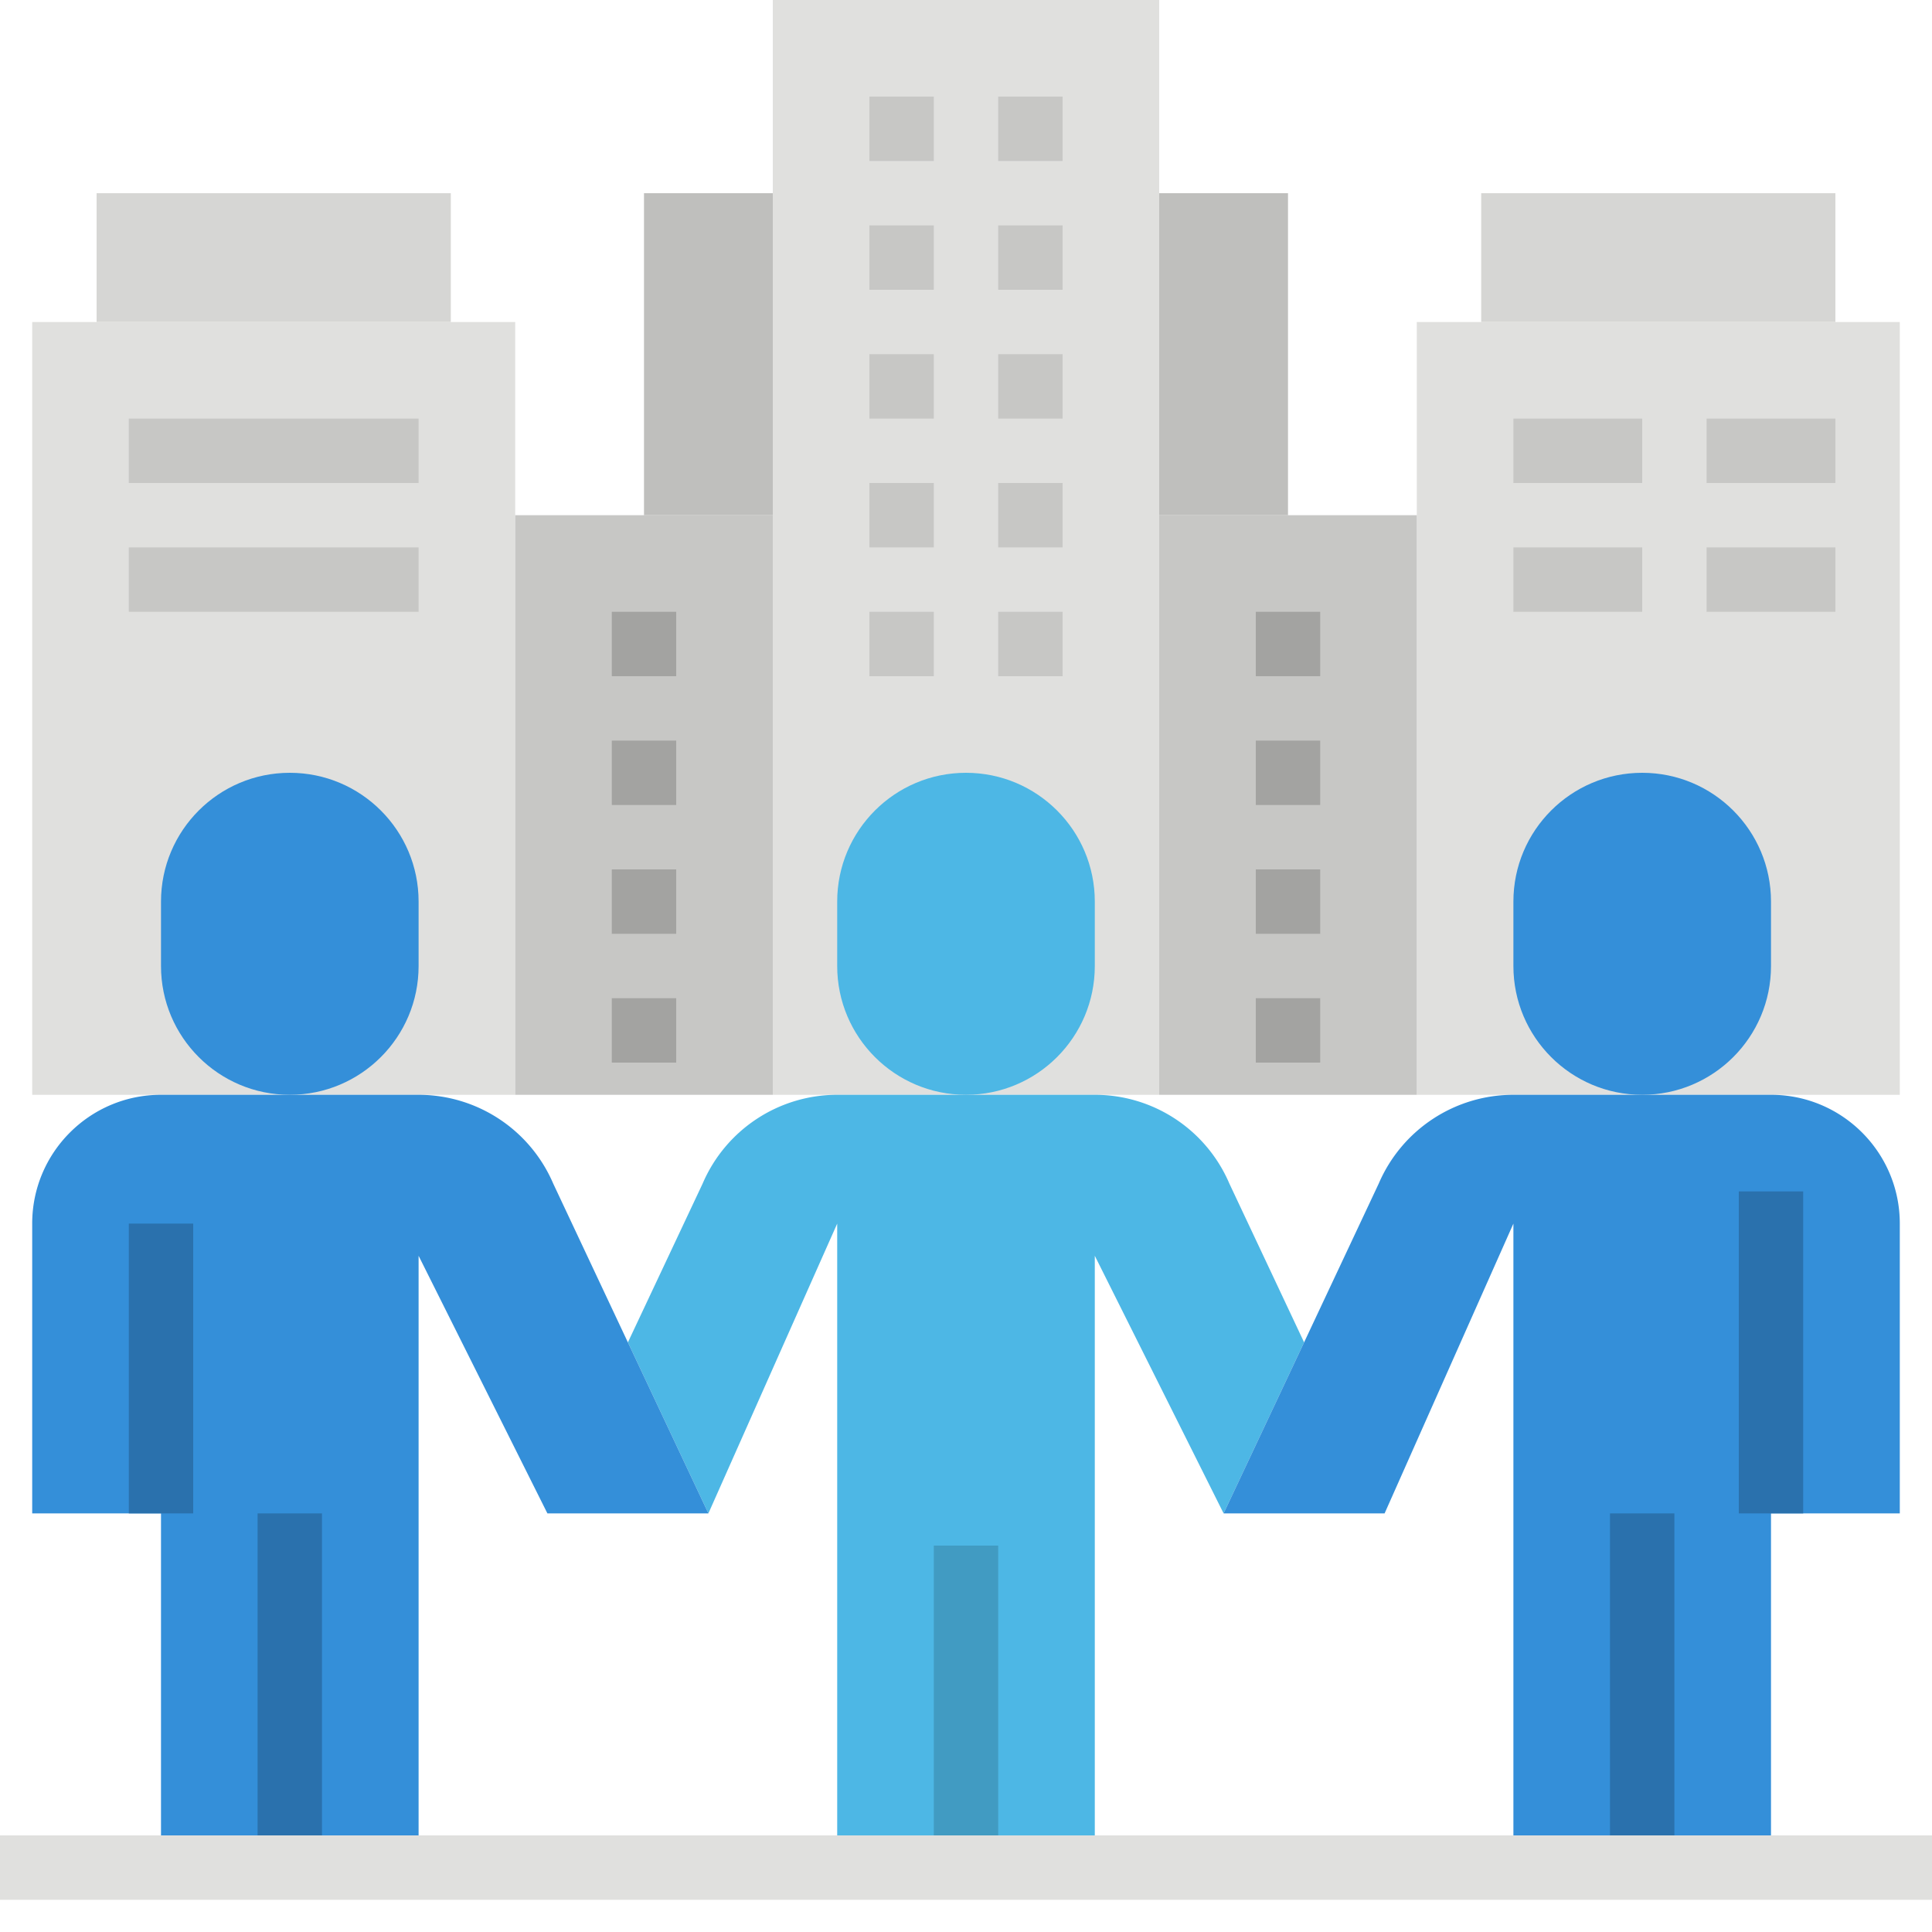 <svg viewBox="0 0 480 480" xmlns="http://www.w3.org/2000/svg"><g><path d="M352 80h120v192H352zM8 80h120v192H8zm0 0" fill="#e0e0de"></path><path d="M128 128v144h64V128zM288 128v144h64V128zm0 0" fill="#c7c7c5"></path><path d="M160 48h32v80h-32zM288 48h32v80h-32zm0 0" fill="#bfbfbd"></path><path d="M192 272V0h96v272" fill="#e0e0de"></path><g fill="#c7c7c5"><path d="M216 24h16v16h-16zM248 24h16v16h-16zM216 56h16v16h-16zM248 56h16v16h-16zM216 88h16v16h-16zM248 88h16v16h-16zM216 120h16v16h-16zM248 120h16v16h-16zM216 152h16v16h-16zM248 152h16v16h-16zm0 0" fill="#c7c7c5"></path></g><path d="M312 152h16v16h-16zM312 184h16v16h-16zM312 216h16v16h-16zM312 248h16v16h-16zM152 152h16v16h-16zM152 184h16v16h-16zM152 216h16v16h-16zM152 248h16v16h-16zm0 0" fill="#a3a3a1"></path><path d="M368 48h88v32h-88zm0 0" fill="#d6d6d4"></path><path d="M376 104h32v16h-32zM424 104h32v16h-32zM376 136h32v16h-32zM424 136h32v16h-32zm0 0" fill="#c7c7c5"></path><path d="M24 48h88v32H24zm0 0" fill="#d6d6d4"></path><path d="M32 104h72v16H32zM32 136h72v16H32zm0 0" fill="#c7c7c5"></path><path d="M305.441 294.078A36.337 36.337 0 0 0 272 272h-64a36.384 36.384 0 0 0-33.441 22.078L156 333.504 176 376l32-72v160h64V312l32 64 20-42.496zm0 0" fill="#4db7e5"></path><path d="M440 272h-64a36.407 36.407 0 0 0-33.457 22.055L324 333.504 304 376h40l32-72v160h64v-88h32v-72c0-17.672-14.328-32-32-32zM156 333.52l-18.55-39.45A36.412 36.412 0 0 0 104 272H40c-17.672 0-32 14.328-32 32v72h32v88h64V312l32 64h40l-20-42.496zm0 0" fill="#348fd9"></path><path d="M240 192c17.672 0 32 14.328 32 32v16c0 17.672-14.328 32-32 32s-32-14.328-32-32v-16c0-17.672 14.328-32 32-32zm0 0" fill="#4db7e5"></path><path d="M72 192c17.672 0 32 14.328 32 32v16c0 17.672-14.328 32-32 32s-32-14.328-32-32v-16c0-17.672 14.328-32 32-32zM408 272c-17.672 0-32-14.328-32-32v-16c0-17.672 14.328-32 32-32s32 14.328 32 32v16c0 17.672-14.328 32-32 32zm0 0" fill="#348fd9"></path><path d="M64 376h16v88H64zM32 304h16v72H32zM432 296h16v80h-16zM400 376h16v88h-16zm0 0" fill="#2a71ad"></path><path d="M232 384h16v80h-16zm0 0" fill="#419bc2"></path><path d="M0 456h480v16H0zm0 0" fill="#e0e0de"></path></g></svg>